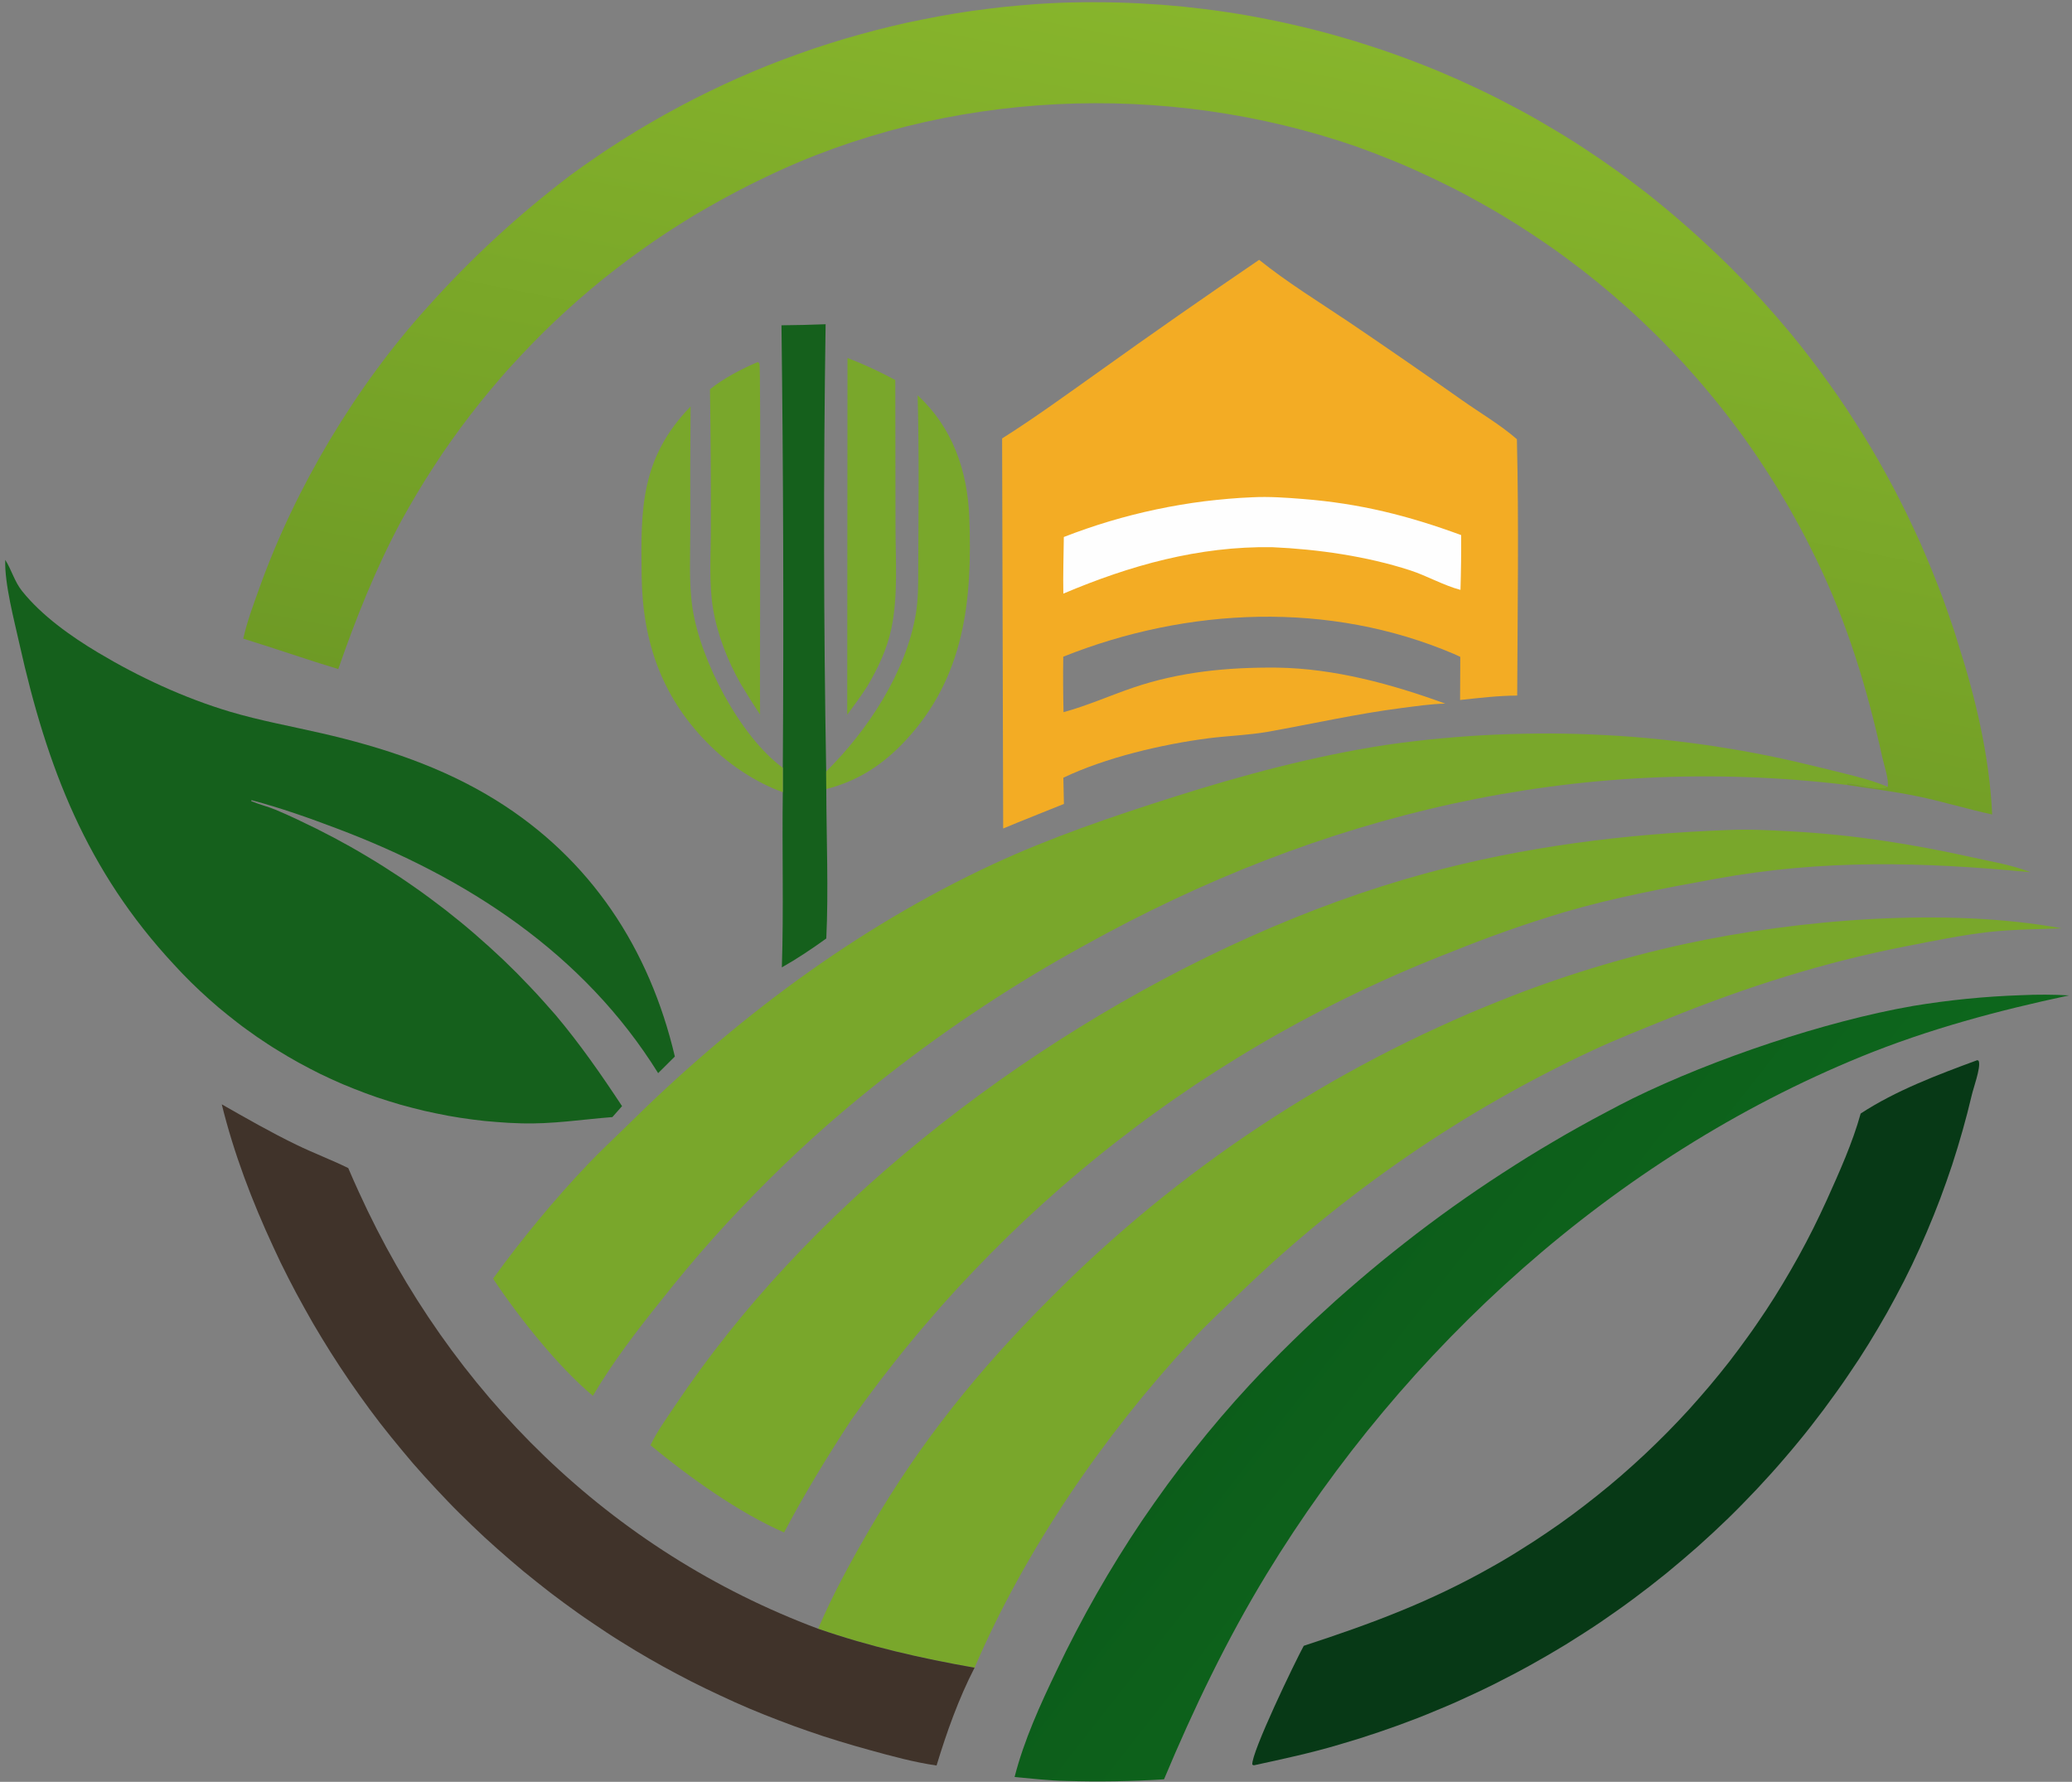 <svg width="257" height="221" viewBox="0 0 257 221" fill="none" xmlns="http://www.w3.org/2000/svg">
<rect x="0" y="0" width="257" height="221" fill="#808080" stroke="none"/>
<path d="M30.172 79.211C30.648 77.08 31.422 75.021 32.16 72.962C36.624 60.474 44.159 47.868 53.051 38.059C54.392 36.559 55.765 35.095 57.17 33.667C58.575 32.238 60.015 30.846 61.491 29.489C62.967 28.124 64.475 26.798 66.014 25.513C67.554 24.227 69.121 22.977 70.717 21.763C71.256 21.366 71.8 20.973 72.347 20.584C72.895 20.203 73.447 19.823 74.002 19.442C74.55 19.061 75.105 18.688 75.669 18.323C76.224 17.958 76.787 17.597 77.359 17.239C77.922 16.882 78.49 16.529 79.061 16.18C79.641 15.831 80.22 15.49 80.799 15.156C81.379 14.823 81.958 14.494 82.537 14.168C83.124 13.843 83.716 13.521 84.311 13.204C84.898 12.887 85.489 12.577 86.085 12.275C86.688 11.974 87.287 11.676 87.882 11.383C88.485 11.089 89.092 10.8 89.703 10.514C90.306 10.236 90.918 9.958 91.537 9.68C92.147 9.411 92.763 9.145 93.382 8.883C93.993 8.629 94.612 8.375 95.239 8.121C95.858 7.875 96.481 7.633 97.108 7.395C97.734 7.157 98.365 6.927 99 6.705C99.627 6.474 100.258 6.252 100.893 6.038C101.528 5.824 102.163 5.617 102.798 5.419C103.44 5.213 104.083 5.014 104.726 4.824C105.369 4.633 106.012 4.451 106.654 4.276C107.297 4.094 107.944 3.919 108.595 3.752C109.246 3.586 109.896 3.423 110.547 3.264C111.198 3.106 111.849 2.955 112.499 2.812C113.158 2.669 113.817 2.534 114.475 2.407C115.126 2.272 115.781 2.145 116.439 2.026C117.098 1.907 117.761 1.792 118.427 1.681C119.086 1.578 119.749 1.475 120.415 1.372C121.074 1.276 121.737 1.189 122.403 1.11C123.07 1.022 123.733 0.943 124.391 0.872C125.058 0.8 125.724 0.737 126.391 0.681C127.066 0.618 127.736 0.562 128.403 0.514C129.069 0.467 129.736 0.427 130.403 0.395C131.315 0.348 132.224 0.316 133.129 0.3C134.041 0.276 134.954 0.268 135.867 0.276C136.771 0.276 137.68 0.288 138.593 0.312C139.497 0.336 140.406 0.372 141.319 0.419C142.223 0.467 143.132 0.522 144.045 0.586C144.949 0.657 145.854 0.737 146.759 0.824C147.663 0.919 148.568 1.022 149.473 1.133C150.37 1.245 151.27 1.368 152.175 1.503C153.072 1.637 153.968 1.784 154.865 1.943C155.762 2.102 156.655 2.272 157.544 2.455C158.44 2.629 159.329 2.82 160.21 3.026C161.099 3.225 161.984 3.435 162.865 3.657C163.746 3.879 164.626 4.113 165.507 4.359C166.38 4.605 167.253 4.859 168.126 5.121C168.991 5.391 169.856 5.669 170.721 5.955C171.586 6.24 172.447 6.538 173.304 6.847C174.161 7.157 175.011 7.474 175.852 7.8C176.701 8.125 177.546 8.462 178.387 8.812C179.229 9.169 180.066 9.53 180.899 9.895C181.724 10.268 182.55 10.649 183.375 11.037C184.192 11.426 185.01 11.827 185.827 12.24C186.637 12.652 187.442 13.073 188.244 13.502C189.045 13.93 189.843 14.371 190.636 14.823C191.422 15.275 192.204 15.736 192.982 16.204C193.767 16.672 194.541 17.148 195.303 17.632C196.073 18.124 196.834 18.624 197.588 19.132C198.342 19.632 199.092 20.148 199.838 20.68C200.584 21.203 201.318 21.735 202.04 22.275C202.77 22.822 203.497 23.374 204.219 23.93C204.933 24.493 205.639 25.064 206.338 25.644C207.044 26.223 207.738 26.81 208.421 27.405C209.111 28.001 209.794 28.604 210.468 29.215C210.937 29.635 211.401 30.064 211.861 30.5C212.329 30.929 212.79 31.361 213.242 31.798C213.694 32.234 214.147 32.675 214.599 33.119C215.043 33.572 215.488 34.024 215.932 34.476C216.369 34.929 216.805 35.385 217.242 35.845C217.678 36.306 218.107 36.77 218.527 37.238C218.956 37.706 219.376 38.178 219.789 38.655C220.21 39.123 220.622 39.599 221.027 40.083C221.44 40.567 221.848 41.051 222.253 41.535C222.65 42.027 223.047 42.519 223.444 43.011C223.832 43.511 224.221 44.011 224.61 44.511C224.991 45.011 225.368 45.515 225.741 46.023C226.122 46.531 226.495 47.043 226.86 47.559C227.225 48.075 227.59 48.59 227.955 49.106C228.312 49.63 228.665 50.154 229.015 50.678C229.364 51.209 229.709 51.741 230.05 52.273C230.392 52.804 230.729 53.336 231.062 53.868C231.395 54.407 231.725 54.951 232.05 55.499C232.368 56.038 232.685 56.582 233.002 57.129C233.32 57.677 233.629 58.229 233.931 58.784C234.232 59.34 234.534 59.895 234.836 60.451C235.129 61.014 235.419 61.578 235.705 62.141C235.99 62.704 236.272 63.268 236.55 63.831C236.828 64.403 237.097 64.974 237.359 65.546C237.629 66.117 237.895 66.692 238.157 67.272C238.411 67.851 238.661 68.43 238.907 69.01C239.153 69.589 239.395 70.172 239.633 70.759C239.871 71.347 240.105 71.934 240.335 72.521C240.565 73.108 240.792 73.7 241.014 74.295C241.228 74.89 241.438 75.485 241.645 76.08C241.859 76.676 242.065 77.275 242.264 77.878C242.462 78.473 242.653 79.076 242.835 79.687C245.049 86.568 246.763 93.781 247.097 101.019C244.025 100.353 241.002 99.424 237.919 98.781C235.002 98.174 232.026 97.805 229.086 97.353L229.157 97.15C230.419 97.234 233.098 98.126 234.133 97.603C234.348 96.841 233.657 94.781 233.467 93.912C231.586 85.354 229.157 77.366 225.324 69.45C224.967 68.712 224.602 67.978 224.229 67.248C223.856 66.518 223.475 65.796 223.086 65.081C222.69 64.359 222.289 63.641 221.884 62.927C221.472 62.22 221.055 61.518 220.634 60.82C220.206 60.113 219.769 59.415 219.325 58.725C218.88 58.042 218.432 57.36 217.98 56.677C217.519 55.995 217.051 55.32 216.575 54.653C216.099 53.987 215.615 53.328 215.123 52.677C214.631 52.019 214.131 51.368 213.623 50.725C213.115 50.082 212.599 49.447 212.075 48.821C211.552 48.186 211.02 47.559 210.48 46.94C209.941 46.321 209.397 45.71 208.849 45.106C208.294 44.503 207.73 43.908 207.159 43.321C206.596 42.726 206.02 42.139 205.433 41.559C204.854 40.988 204.266 40.42 203.671 39.857C203.076 39.293 202.473 38.738 201.862 38.19C201.251 37.643 200.636 37.103 200.017 36.571C199.39 36.04 198.759 35.512 198.124 34.988C197.489 34.472 196.85 33.964 196.207 33.465C195.557 32.965 194.902 32.472 194.243 31.988C193.585 31.496 192.918 31.016 192.243 30.548C191.569 30.08 190.89 29.619 190.208 29.167C189.525 28.715 188.839 28.27 188.149 27.834C187.45 27.398 186.752 26.969 186.053 26.548C185.347 26.128 184.637 25.719 183.923 25.322C183.208 24.918 182.49 24.521 181.768 24.132C181.046 23.751 180.316 23.378 179.578 23.013C178.848 22.648 178.11 22.291 177.364 21.942C176.626 21.592 175.884 21.251 175.138 20.918C174.384 20.584 173.63 20.263 172.876 19.954C172.114 19.644 171.352 19.343 170.59 19.049C169.821 18.755 169.051 18.47 168.281 18.192C144.568 9.966 117.368 11.073 94.715 22.084C94.128 22.37 93.54 22.656 92.953 22.941C92.366 23.235 91.782 23.537 91.203 23.846C90.624 24.148 90.049 24.457 89.477 24.775C88.898 25.092 88.326 25.413 87.763 25.739C87.192 26.064 86.624 26.394 86.061 26.727C85.505 27.068 84.95 27.413 84.394 27.762C83.839 28.112 83.287 28.465 82.74 28.822C82.192 29.187 81.648 29.552 81.109 29.917C80.569 30.29 80.033 30.667 79.502 31.048C78.962 31.429 78.43 31.814 77.906 32.203C77.383 32.592 76.863 32.988 76.347 33.393C75.823 33.798 75.308 34.203 74.8 34.607C74.292 35.02 73.788 35.437 73.288 35.857C72.788 36.286 72.288 36.714 71.788 37.143C71.296 37.571 70.808 38.008 70.324 38.452C69.84 38.889 69.359 39.333 68.883 39.785C68.407 40.238 67.935 40.694 67.467 41.154C67.007 41.615 66.546 42.079 66.086 42.547C65.626 43.015 65.173 43.488 64.729 43.964C64.276 44.44 63.832 44.92 63.396 45.404C62.951 45.888 62.515 46.38 62.086 46.88C61.658 47.372 61.233 47.872 60.812 48.38C60.392 48.88 59.979 49.384 59.575 49.892C59.162 50.408 58.757 50.923 58.36 51.439C57.956 51.963 57.559 52.487 57.17 53.011C56.781 53.535 56.396 54.066 56.015 54.606C55.642 55.138 55.269 55.673 54.896 56.213C54.531 56.76 54.17 57.308 53.813 57.856C53.456 58.403 53.103 58.955 52.754 59.51C52.404 60.066 52.063 60.625 51.73 61.189C51.397 61.752 51.067 62.316 50.742 62.879C50.416 63.45 50.095 64.022 49.778 64.593C46.599 70.509 44.159 76.652 41.957 82.985C38.005 81.794 34.124 80.425 30.172 79.211Z" fill="url(#paint0_linear_40_9184)"/>
<path d="M156.176 32.227C159.675 35.036 163.568 37.429 167.294 39.928C172.008 43.119 176.69 46.352 181.34 49.63C183.578 51.213 186.078 52.666 188.149 54.475C188.399 65.058 188.233 75.688 188.185 86.27C185.816 86.282 183.447 86.568 181.102 86.818L181.126 81.473C180.864 81.346 180.598 81.223 180.329 81.104C164.889 74.521 147.319 75.295 131.88 81.449C131.848 83.743 131.86 86.036 131.915 88.33C134.82 87.544 137.641 86.282 140.498 85.306C146.319 83.318 152.271 82.747 158.402 82.806C165.484 82.901 172.651 84.854 179.269 87.27C177.46 87.306 175.615 87.592 173.817 87.818C168.198 88.544 162.77 89.782 157.211 90.77C154.807 91.187 152.319 91.258 149.89 91.567C144.129 92.317 137.117 93.96 131.892 96.46L131.963 99.71C129.451 100.734 126.928 101.71 124.428 102.757L124.297 54.38C128.368 51.809 132.261 48.963 136.189 46.178C142.792 41.448 149.454 36.798 156.176 32.227Z" fill="#F3AC24"/>
<path d="M155.33 61.676C157.413 61.569 159.556 61.724 161.639 61.89C168.663 62.45 174.638 63.938 181.233 66.366C181.249 68.628 181.221 70.894 181.15 73.163C179.007 72.592 177.019 71.425 174.9 70.735C169.508 68.985 163.425 68.116 157.77 67.866C148.688 67.735 140.188 70.116 131.891 73.627C131.844 71.294 131.927 68.937 131.951 66.604C132.887 66.239 133.828 65.894 134.772 65.569C135.717 65.243 136.669 64.938 137.629 64.652C138.589 64.366 139.554 64.1 140.522 63.854C141.49 63.608 142.462 63.382 143.438 63.176C144.414 62.97 145.398 62.783 146.39 62.616C147.374 62.45 148.362 62.303 149.354 62.176C150.346 62.057 151.338 61.954 152.33 61.867C153.33 61.779 154.33 61.716 155.33 61.676Z" fill="#FEFEFE"/>
<path d="M0.651 69.438C1.437 70.675 1.794 72.14 2.746 73.318C5.187 76.366 8.793 78.925 12.138 80.925C17.209 83.96 22.852 86.579 28.518 88.269C32.244 89.376 36.065 90.067 39.851 90.936C47.445 92.674 54.861 95.114 61.516 99.245C73.289 106.554 80.562 117.672 83.705 131.04L81.633 133.1C72.384 118.232 57.885 108.816 41.755 102.745C38.303 101.435 34.791 100.197 31.208 99.245L31.185 99.257L31.161 99.364C32.161 99.781 33.196 100.031 34.184 100.435C35.887 101.138 37.589 101.971 39.244 102.78C39.95 103.137 40.652 103.499 41.351 103.864C42.049 104.237 42.739 104.614 43.422 104.994C44.112 105.383 44.795 105.78 45.469 106.185C46.152 106.59 46.826 107.002 47.493 107.423C48.16 107.843 48.822 108.272 49.481 108.708C50.14 109.145 50.79 109.589 51.433 110.042C52.084 110.494 52.723 110.954 53.35 111.423C53.985 111.891 54.615 112.367 55.242 112.851C55.861 113.335 56.476 113.827 57.087 114.327C57.699 114.827 58.302 115.335 58.897 115.851C59.492 116.367 60.083 116.89 60.671 117.422C61.258 117.954 61.837 118.49 62.409 119.029C62.98 119.577 63.543 120.128 64.099 120.684C64.654 121.247 65.202 121.815 65.742 122.386C66.289 122.957 66.825 123.537 67.349 124.124C67.88 124.711 68.404 125.303 68.92 125.898C71.944 129.493 74.574 133.278 77.157 137.194L75.955 138.552C72.11 138.849 68.503 139.444 64.611 139.325C64.103 139.309 63.599 139.29 63.099 139.266C62.591 139.234 62.083 139.198 61.575 139.159C61.075 139.119 60.571 139.075 60.063 139.028C59.563 138.972 59.064 138.913 58.564 138.849C58.064 138.786 57.564 138.714 57.064 138.635C56.564 138.556 56.064 138.472 55.564 138.385C55.064 138.29 54.568 138.19 54.076 138.087C53.576 137.984 53.08 137.877 52.588 137.766C52.096 137.647 51.604 137.524 51.112 137.397C50.628 137.27 50.14 137.139 49.648 137.004C49.163 136.861 48.679 136.714 48.195 136.564C47.711 136.413 47.231 136.258 46.755 136.099C46.279 135.933 45.803 135.762 45.327 135.587C44.85 135.413 44.378 135.23 43.91 135.04C43.442 134.857 42.974 134.667 42.505 134.469C42.037 134.27 41.573 134.064 41.112 133.85C40.652 133.635 40.196 133.421 39.743 133.207C39.291 132.984 38.839 132.754 38.386 132.516C37.942 132.286 37.498 132.048 37.053 131.802C36.609 131.556 36.168 131.306 35.732 131.052C35.295 130.798 34.863 130.536 34.434 130.266C33.998 130.005 33.569 129.735 33.149 129.457C32.728 129.179 32.308 128.897 31.887 128.612C31.474 128.326 31.062 128.032 30.649 127.731C30.236 127.437 29.831 127.136 29.435 126.826C29.03 126.517 28.633 126.203 28.244 125.886C27.848 125.568 27.455 125.247 27.066 124.922C26.685 124.596 26.304 124.263 25.923 123.922C25.55 123.588 25.177 123.247 24.804 122.898C24.439 122.557 24.074 122.207 23.709 121.85C23.352 121.493 22.995 121.132 22.638 120.767C22.288 120.402 21.943 120.033 21.602 119.66C10.722 107.97 5.841 95.209 2.413 79.877C1.77 76.961 0.544 72.378 0.651 69.438Z" fill="#15601C"/>
<path d="M61.158 158.587C62.96 156.095 64.844 153.663 66.813 151.29C68.773 148.917 70.812 146.615 72.931 144.385C74.443 142.79 76.062 141.302 77.621 139.767C90.989 126.518 106.024 115.173 123.142 107.198C130.32 103.865 137.95 101.27 145.485 98.877C154.14 96.127 163.032 93.746 172.019 92.377C173.138 92.219 174.257 92.072 175.376 91.937C176.503 91.802 177.63 91.683 178.757 91.58C179.884 91.477 181.011 91.385 182.138 91.306C183.264 91.227 184.391 91.163 185.518 91.115C186.653 91.068 187.784 91.032 188.911 91.008C190.038 90.985 191.169 90.973 192.303 90.973C193.43 90.981 194.561 91 195.696 91.032C196.823 91.064 197.954 91.112 199.089 91.175C200.216 91.231 201.342 91.302 202.469 91.389C203.596 91.477 204.723 91.58 205.85 91.699C206.969 91.81 208.092 91.937 209.219 92.08C210.338 92.223 211.457 92.377 212.576 92.544C213.695 92.719 214.81 92.901 215.921 93.092C217.04 93.29 218.151 93.5 219.254 93.722C220.365 93.945 221.472 94.183 222.575 94.437C223.678 94.691 224.777 94.953 225.872 95.222C228.253 95.829 231.955 96.603 234.134 97.603C233.098 98.127 230.42 97.234 229.158 97.151L229.087 97.353C195.506 93.33 163.829 100.948 134.462 117.28C130.217 119.606 126.074 122.101 122.035 124.768C117.995 127.426 114.067 130.248 110.25 133.232C107.631 135.263 105.072 137.374 102.572 139.564C100.08 141.755 97.659 144.02 95.311 146.362C92.954 148.703 90.668 151.111 88.454 153.587C86.248 156.063 84.117 158.607 82.061 161.218C79.026 165.003 76.014 168.919 73.538 173.121C69.217 169.515 64.301 163.325 61.158 158.587Z" fill="#79A72B"/>
<path d="M214.315 102.947C216.922 102.828 219.553 102.97 222.159 103.113C229.861 103.53 237.123 104.673 244.646 106.339C247.039 106.875 249.586 107.28 251.86 108.184C238.444 106.899 226.219 106.565 212.827 108.994C206.482 110.149 200.233 111.315 194.042 113.125C189.368 114.529 184.765 116.148 180.234 117.981C179.305 118.338 178.377 118.707 177.448 119.088C176.52 119.461 175.595 119.846 174.675 120.243C173.754 120.632 172.838 121.033 171.925 121.445C171.012 121.858 170.104 122.275 169.199 122.695C168.294 123.124 167.394 123.56 166.497 124.005C165.6 124.449 164.711 124.901 163.83 125.362C162.942 125.822 162.057 126.29 161.176 126.766C160.295 127.243 159.418 127.727 158.545 128.219C157.672 128.711 156.807 129.211 155.95 129.719C155.085 130.226 154.228 130.742 153.379 131.266C152.53 131.79 151.68 132.322 150.831 132.861C149.99 133.401 149.153 133.944 148.32 134.492C147.494 135.048 146.669 135.611 145.844 136.182C145.018 136.754 144.201 137.333 143.391 137.92C142.582 138.5 141.776 139.091 140.975 139.694C140.173 140.297 139.38 140.904 138.594 141.515C137.801 142.126 137.015 142.749 136.237 143.384C135.459 144.011 134.69 144.646 133.928 145.289C133.158 145.932 132.396 146.582 131.642 147.241C130.888 147.9 130.142 148.562 129.404 149.229C128.658 149.904 127.92 150.582 127.19 151.265C126.468 151.947 125.746 152.638 125.024 153.336C124.309 154.034 123.599 154.741 122.893 155.455C122.195 156.161 121.5 156.875 120.81 157.597C120.119 158.328 119.433 159.058 118.75 159.788C118.076 160.526 117.405 161.268 116.739 162.014C116.08 162.768 115.425 163.526 114.774 164.287C114.124 165.041 113.481 165.807 112.846 166.585C112.211 167.355 111.584 168.132 110.965 168.918C110.346 169.704 109.731 170.493 109.12 171.287C108.517 172.081 107.918 172.882 107.323 173.692C106.735 174.493 106.152 175.303 105.573 176.12C102.585 180.703 99.799 185.25 97.252 190.071C91.621 187.607 85.455 183.191 80.682 179.251C81.455 177.596 82.646 175.965 83.658 174.442C85.729 171.354 87.923 168.355 90.24 165.442C92.558 162.53 94.982 159.716 97.514 157.002C117.81 135.111 147.808 116.255 176.722 108.351C189.019 104.994 201.613 103.423 214.315 102.947Z" fill="#79A72B"/>
<path d="M101.477 202.011C103.334 197.666 105.583 193.583 107.952 189.512C114.285 178.679 121.368 169.942 130.213 161.073C131.205 160.081 132.205 159.097 133.212 158.121C134.228 157.145 135.256 156.185 136.295 155.24C137.335 154.296 138.387 153.363 139.45 152.443C140.513 151.522 141.589 150.614 142.676 149.717C143.763 148.828 144.862 147.951 145.973 147.086C147.084 146.221 148.203 145.372 149.33 144.539C150.465 143.705 151.608 142.884 152.759 142.074C153.909 141.273 155.072 140.483 156.246 139.706C157.421 138.928 158.603 138.166 159.794 137.42C160.984 136.674 162.186 135.944 163.401 135.23C164.607 134.516 165.825 133.817 167.055 133.135C168.285 132.452 169.523 131.786 170.769 131.135C172.015 130.484 173.269 129.849 174.531 129.23C175.793 128.611 177.066 128.008 178.352 127.421C179.63 126.834 180.911 126.262 182.197 125.707C183.49 125.159 184.792 124.623 186.101 124.1C193.387 121.171 201.255 118.755 208.933 117.088C223.027 114.029 241.466 112.517 255.704 115.136C252.716 115.255 249.728 115.267 246.752 115.588C243.264 115.981 239.8 116.707 236.36 117.374C226.122 119.374 216.659 122.397 207.017 126.29C203.838 127.576 200.636 128.837 197.529 130.278C195.537 131.206 193.561 132.178 191.601 133.194C189.649 134.202 187.716 135.254 185.804 136.349C183.891 137.436 182.002 138.567 180.138 139.741C178.273 140.908 176.435 142.114 174.626 143.36C172.809 144.606 171.019 145.888 169.257 147.205C167.496 148.522 165.762 149.876 164.055 151.264C162.349 152.653 160.671 154.078 159.02 155.538C157.377 156.998 155.762 158.49 154.175 160.014C151.997 162.097 149.759 164.156 147.711 166.37C136.95 177.965 127.129 192.273 120.88 206.844C114.238 205.677 107.857 204.225 101.477 202.011Z" fill="#79A72B"/>
<path d="M250.704 123.433C252.68 123.338 254.66 123.346 256.644 123.457C247.859 125.326 239.181 127.647 230.848 131.052C200.172 143.598 174.257 167.097 157.091 195.261C152.163 203.344 148.033 211.962 144.378 220.688C140.363 220.942 136.343 221.009 132.319 220.89C130.153 220.855 127.986 220.593 125.844 220.402C126.998 215.867 129.034 211.403 131.058 207.201C131.819 205.582 132.617 203.979 133.45 202.392C134.276 200.805 135.133 199.233 136.022 197.678C136.91 196.122 137.827 194.583 138.771 193.059C139.716 191.535 140.688 190.031 141.688 188.547C142.696 187.071 143.727 185.607 144.783 184.155C145.838 182.711 146.926 181.29 148.045 179.893C149.156 178.489 150.294 177.104 151.461 175.739C152.62 174.382 153.81 173.045 155.032 171.727C155.873 170.823 156.73 169.926 157.603 169.037C158.468 168.148 159.345 167.271 160.234 166.406C161.123 165.533 162.02 164.672 162.924 163.823C163.837 162.982 164.754 162.145 165.674 161.311C166.603 160.486 167.539 159.669 168.484 158.859C169.428 158.05 170.38 157.252 171.34 156.466C172.301 155.681 173.269 154.907 174.245 154.145C175.221 153.375 176.209 152.618 177.209 151.872C178.201 151.133 179.201 150.403 180.209 149.681C181.225 148.959 182.244 148.249 183.268 147.55C184.292 146.852 185.328 146.166 186.375 145.491C187.415 144.816 188.462 144.15 189.518 143.491C190.573 142.84 191.637 142.202 192.708 141.575C193.779 140.94 194.859 140.321 195.946 139.718C197.025 139.115 198.116 138.523 199.219 137.944C200.315 137.357 201.418 136.785 202.529 136.23C212.552 131.325 226.36 126.671 237.288 124.766C241.732 124.028 246.204 123.584 250.704 123.433Z" fill="url(#paint1_linear_40_9184)"/>
<path d="M245.251 131.492L245.406 131.552C245.43 131.587 245.442 131.623 245.454 131.671C245.668 132.504 244.763 134.956 244.561 135.849C244.22 137.301 243.847 138.742 243.442 140.17C243.037 141.607 242.605 143.031 242.145 144.444C241.676 145.856 241.18 147.261 240.657 148.658C240.133 150.046 239.577 151.427 238.99 152.8C238.411 154.165 237.8 155.522 237.157 156.871C236.514 158.212 235.839 159.538 235.133 160.847C234.435 162.165 233.705 163.462 232.943 164.74C232.189 166.025 231.407 167.291 230.598 168.537C230.13 169.251 229.653 169.962 229.169 170.668C228.693 171.374 228.205 172.073 227.705 172.763C227.205 173.461 226.701 174.152 226.193 174.834C225.677 175.517 225.158 176.195 224.634 176.87C224.11 177.544 223.574 178.211 223.027 178.87C222.487 179.528 221.94 180.179 221.384 180.822C220.829 181.473 220.265 182.116 219.694 182.75C219.122 183.385 218.543 184.016 217.956 184.643C217.369 185.262 216.777 185.877 216.182 186.488C215.587 187.099 214.984 187.702 214.373 188.298C213.754 188.893 213.135 189.48 212.516 190.059C211.889 190.639 211.258 191.214 210.623 191.785C209.98 192.349 209.333 192.908 208.683 193.464C208.032 194.019 207.377 194.567 206.719 195.107C206.052 195.646 205.381 196.178 204.707 196.702C204.032 197.226 203.354 197.741 202.671 198.249C201.989 198.757 201.298 199.257 200.6 199.749C199.902 200.241 199.199 200.729 198.493 201.213C197.787 201.689 197.072 202.158 196.35 202.618C195.636 203.078 194.914 203.535 194.184 203.987C193.454 204.431 192.72 204.868 191.981 205.296C191.243 205.725 190.501 206.146 189.755 206.558C189.009 206.971 188.256 207.376 187.494 207.772C186.74 208.169 185.982 208.558 185.22 208.939C184.45 209.32 183.681 209.689 182.911 210.046C182.133 210.411 181.355 210.768 180.578 211.117C179.8 211.459 179.014 211.792 178.221 212.117C177.435 212.451 176.645 212.772 175.852 213.082C175.05 213.391 174.249 213.693 173.447 213.986C172.646 214.272 171.84 214.554 171.031 214.831C170.221 215.101 169.412 215.367 168.602 215.629C167.785 215.883 166.967 216.129 166.15 216.367C162.65 217.415 159.091 218.176 155.52 218.95L155.329 218.867C155.175 217.403 160.662 206.046 161.71 204.13C170.174 201.356 177.352 198.702 185.137 194.285C185.708 193.968 186.272 193.642 186.827 193.309C187.391 192.976 187.946 192.635 188.494 192.285C189.049 191.944 189.601 191.595 190.148 191.238C190.696 190.881 191.239 190.52 191.779 190.155C192.319 189.79 192.854 189.421 193.386 189.048C193.918 188.675 194.446 188.294 194.969 187.905C195.493 187.516 196.013 187.123 196.529 186.726C197.045 186.329 197.556 185.929 198.064 185.524C198.572 185.119 199.08 184.707 199.588 184.286C200.088 183.873 200.584 183.453 201.076 183.024C201.568 182.596 202.056 182.163 202.54 181.727C203.024 181.29 203.504 180.85 203.981 180.405C204.457 179.961 204.925 179.513 205.385 179.06C205.854 178.6 206.318 178.14 206.778 177.679C207.23 177.219 207.683 176.751 208.135 176.275C208.579 175.799 209.024 175.322 209.468 174.846C209.905 174.362 210.337 173.874 210.766 173.382C211.194 172.898 211.619 172.406 212.04 171.906C212.46 171.406 212.877 170.902 213.289 170.394C213.694 169.886 214.099 169.378 214.504 168.87C214.9 168.355 215.293 167.835 215.682 167.311C216.071 166.787 216.456 166.26 216.837 165.728C217.218 165.204 217.591 164.672 217.956 164.133C218.329 163.593 218.694 163.053 219.051 162.514C219.408 161.966 219.761 161.419 220.11 160.871C220.452 160.316 220.793 159.76 221.134 159.204C221.467 158.649 221.797 158.089 222.122 157.526C222.448 156.963 222.769 156.395 223.086 155.824C223.396 155.252 223.705 154.677 224.015 154.098C224.316 153.518 224.614 152.939 224.908 152.36C225.193 151.78 225.479 151.193 225.765 150.598C226.043 150.011 226.316 149.423 226.586 148.836C228.134 145.396 229.788 141.73 230.788 138.111C235.145 135.254 240.371 133.29 245.251 131.492Z" fill="#073916"/>
<path d="M27.506 136.969C30.541 138.695 33.589 140.445 36.731 141.968C38.862 143.004 41.076 143.837 43.195 144.873C43.616 145.865 44.052 146.853 44.505 147.837C55.837 172.74 75.705 192.37 101.477 202.012C107.857 204.226 114.238 205.678 120.88 206.845C118.904 210.678 117.416 214.856 116.166 218.975C113.369 218.57 110.583 217.808 107.869 217.058C106.591 216.709 105.322 216.34 104.06 215.951C102.798 215.57 101.544 215.162 100.298 214.725C99.052 214.296 97.814 213.844 96.584 213.368C95.354 212.9 94.128 212.408 92.906 211.892C91.692 211.376 90.489 210.836 89.299 210.273C88.101 209.717 86.914 209.142 85.74 208.547C84.565 207.944 83.399 207.325 82.24 206.69C81.089 206.055 79.947 205.396 78.812 204.714C78.201 204.349 77.594 203.976 76.99 203.595C76.387 203.222 75.792 202.841 75.205 202.452C74.61 202.063 74.018 201.666 73.431 201.262C72.836 200.865 72.249 200.46 71.669 200.048C71.09 199.635 70.515 199.218 69.943 198.798C69.372 198.377 68.805 197.952 68.241 197.524C67.678 197.087 67.118 196.647 66.563 196.203C66.007 195.766 65.456 195.322 64.908 194.869C64.36 194.417 63.817 193.957 63.277 193.488C62.737 193.028 62.202 192.56 61.67 192.084C61.138 191.616 60.611 191.139 60.087 190.655C59.563 190.171 59.047 189.683 58.539 189.191C58.023 188.699 57.516 188.203 57.016 187.703C56.508 187.203 56.008 186.695 55.516 186.179C55.024 185.672 54.536 185.156 54.052 184.632C53.568 184.116 53.087 183.592 52.611 183.061C52.135 182.529 51.663 181.997 51.195 181.466C50.734 180.926 50.278 180.382 49.826 179.835C49.365 179.287 48.913 178.736 48.469 178.18C48.024 177.625 47.584 177.069 47.147 176.514C46.719 175.95 46.29 175.383 45.862 174.811C45.441 174.24 45.024 173.665 44.612 173.085C44.199 172.506 43.79 171.923 43.386 171.335C42.989 170.748 42.592 170.157 42.195 169.562C41.806 168.974 41.422 168.379 41.041 167.776C40.66 167.173 40.287 166.57 39.922 165.967C39.549 165.356 39.184 164.745 38.827 164.133C38.469 163.514 38.12 162.895 37.779 162.276C37.43 161.657 37.089 161.034 36.755 160.408C36.422 159.781 36.093 159.15 35.767 158.515C35.45 157.88 35.132 157.245 34.815 156.61C34.505 155.967 34.204 155.325 33.91 154.682C31.267 148.992 29.006 143.064 27.506 136.969Z" fill="#40332A"/>
<path d="M96.93 40.346C98.755 40.33 100.58 40.286 102.405 40.215C102.128 58.706 102.152 77.196 102.477 95.687L102.489 97.865C102.501 103.889 102.775 110.436 102.489 116.4C100.703 117.685 98.894 118.9 96.977 119.983C97.215 112.745 96.989 105.496 97.096 98.258V95.235C97.215 76.934 97.16 58.638 96.93 40.346Z" fill="#15601C"/>
<path d="M102.477 95.686C107.655 90.556 112.381 83.366 113.595 76.14C113.904 74.307 113.892 72.438 113.892 70.593C113.928 63.415 114.011 56.201 113.821 49.035C118.142 53.011 119.999 58.368 120.225 64.141C120.618 74.402 119.678 83.973 112.285 91.877C109.5 94.853 106.441 96.853 102.488 97.865L102.477 95.686Z" fill="#79A72B"/>
<path d="M97.096 98.256C93.894 97.113 90.644 94.982 88.216 92.613C82.181 86.745 79.705 79.757 79.586 71.484C79.455 63.092 79.455 56.818 85.657 50.414C85.609 55.477 85.597 60.536 85.621 65.591C85.621 68.829 85.419 72.222 85.895 75.424C86.871 81.924 91.787 91.34 97.096 95.232V98.256Z" fill="#79A72B"/>
<path d="M105.12 44.406C107.167 45.18 109.107 46.097 111.048 47.132L111.072 65.25C111.072 69.416 111.417 73.868 110.56 77.963C110.024 80.499 108.881 82.927 107.56 85.141C106.786 86.344 105.929 87.498 105.084 88.653L105.12 44.406Z" fill="#79A72B"/>
<path d="M94.001 44.902C94.072 44.974 94.155 45.021 94.203 45.117C94.382 45.569 94.227 84.316 94.274 88.614C93.417 87.364 92.644 86.078 91.858 84.792C90.251 81.959 88.977 78.709 88.442 75.495C87.906 72.305 88.18 68.77 88.168 65.532C88.184 59.778 88.148 54.029 88.061 48.283C89.715 46.938 92.037 45.724 94.001 44.902Z" fill="#79A72B"/>
<defs>
<linearGradient id="paint0_linear_40_9184" x1="157.338" y1="125.195" x2="183.942" y2="-11.743" gradientUnits="userSpaceOnUse">
<stop stop-color="#699524"/>
<stop offset="1" stop-color="#8CBA2D"/>
</linearGradient>
<linearGradient id="paint1_linear_40_9184" x1="90.014" y1="170.126" x2="213.052" y2="266.583" gradientUnits="userSpaceOnUse">
<stop stop-color="#0B5318"/>
<stop offset="1" stop-color="#0F721F"/>
</linearGradient>
</defs>
</svg>
